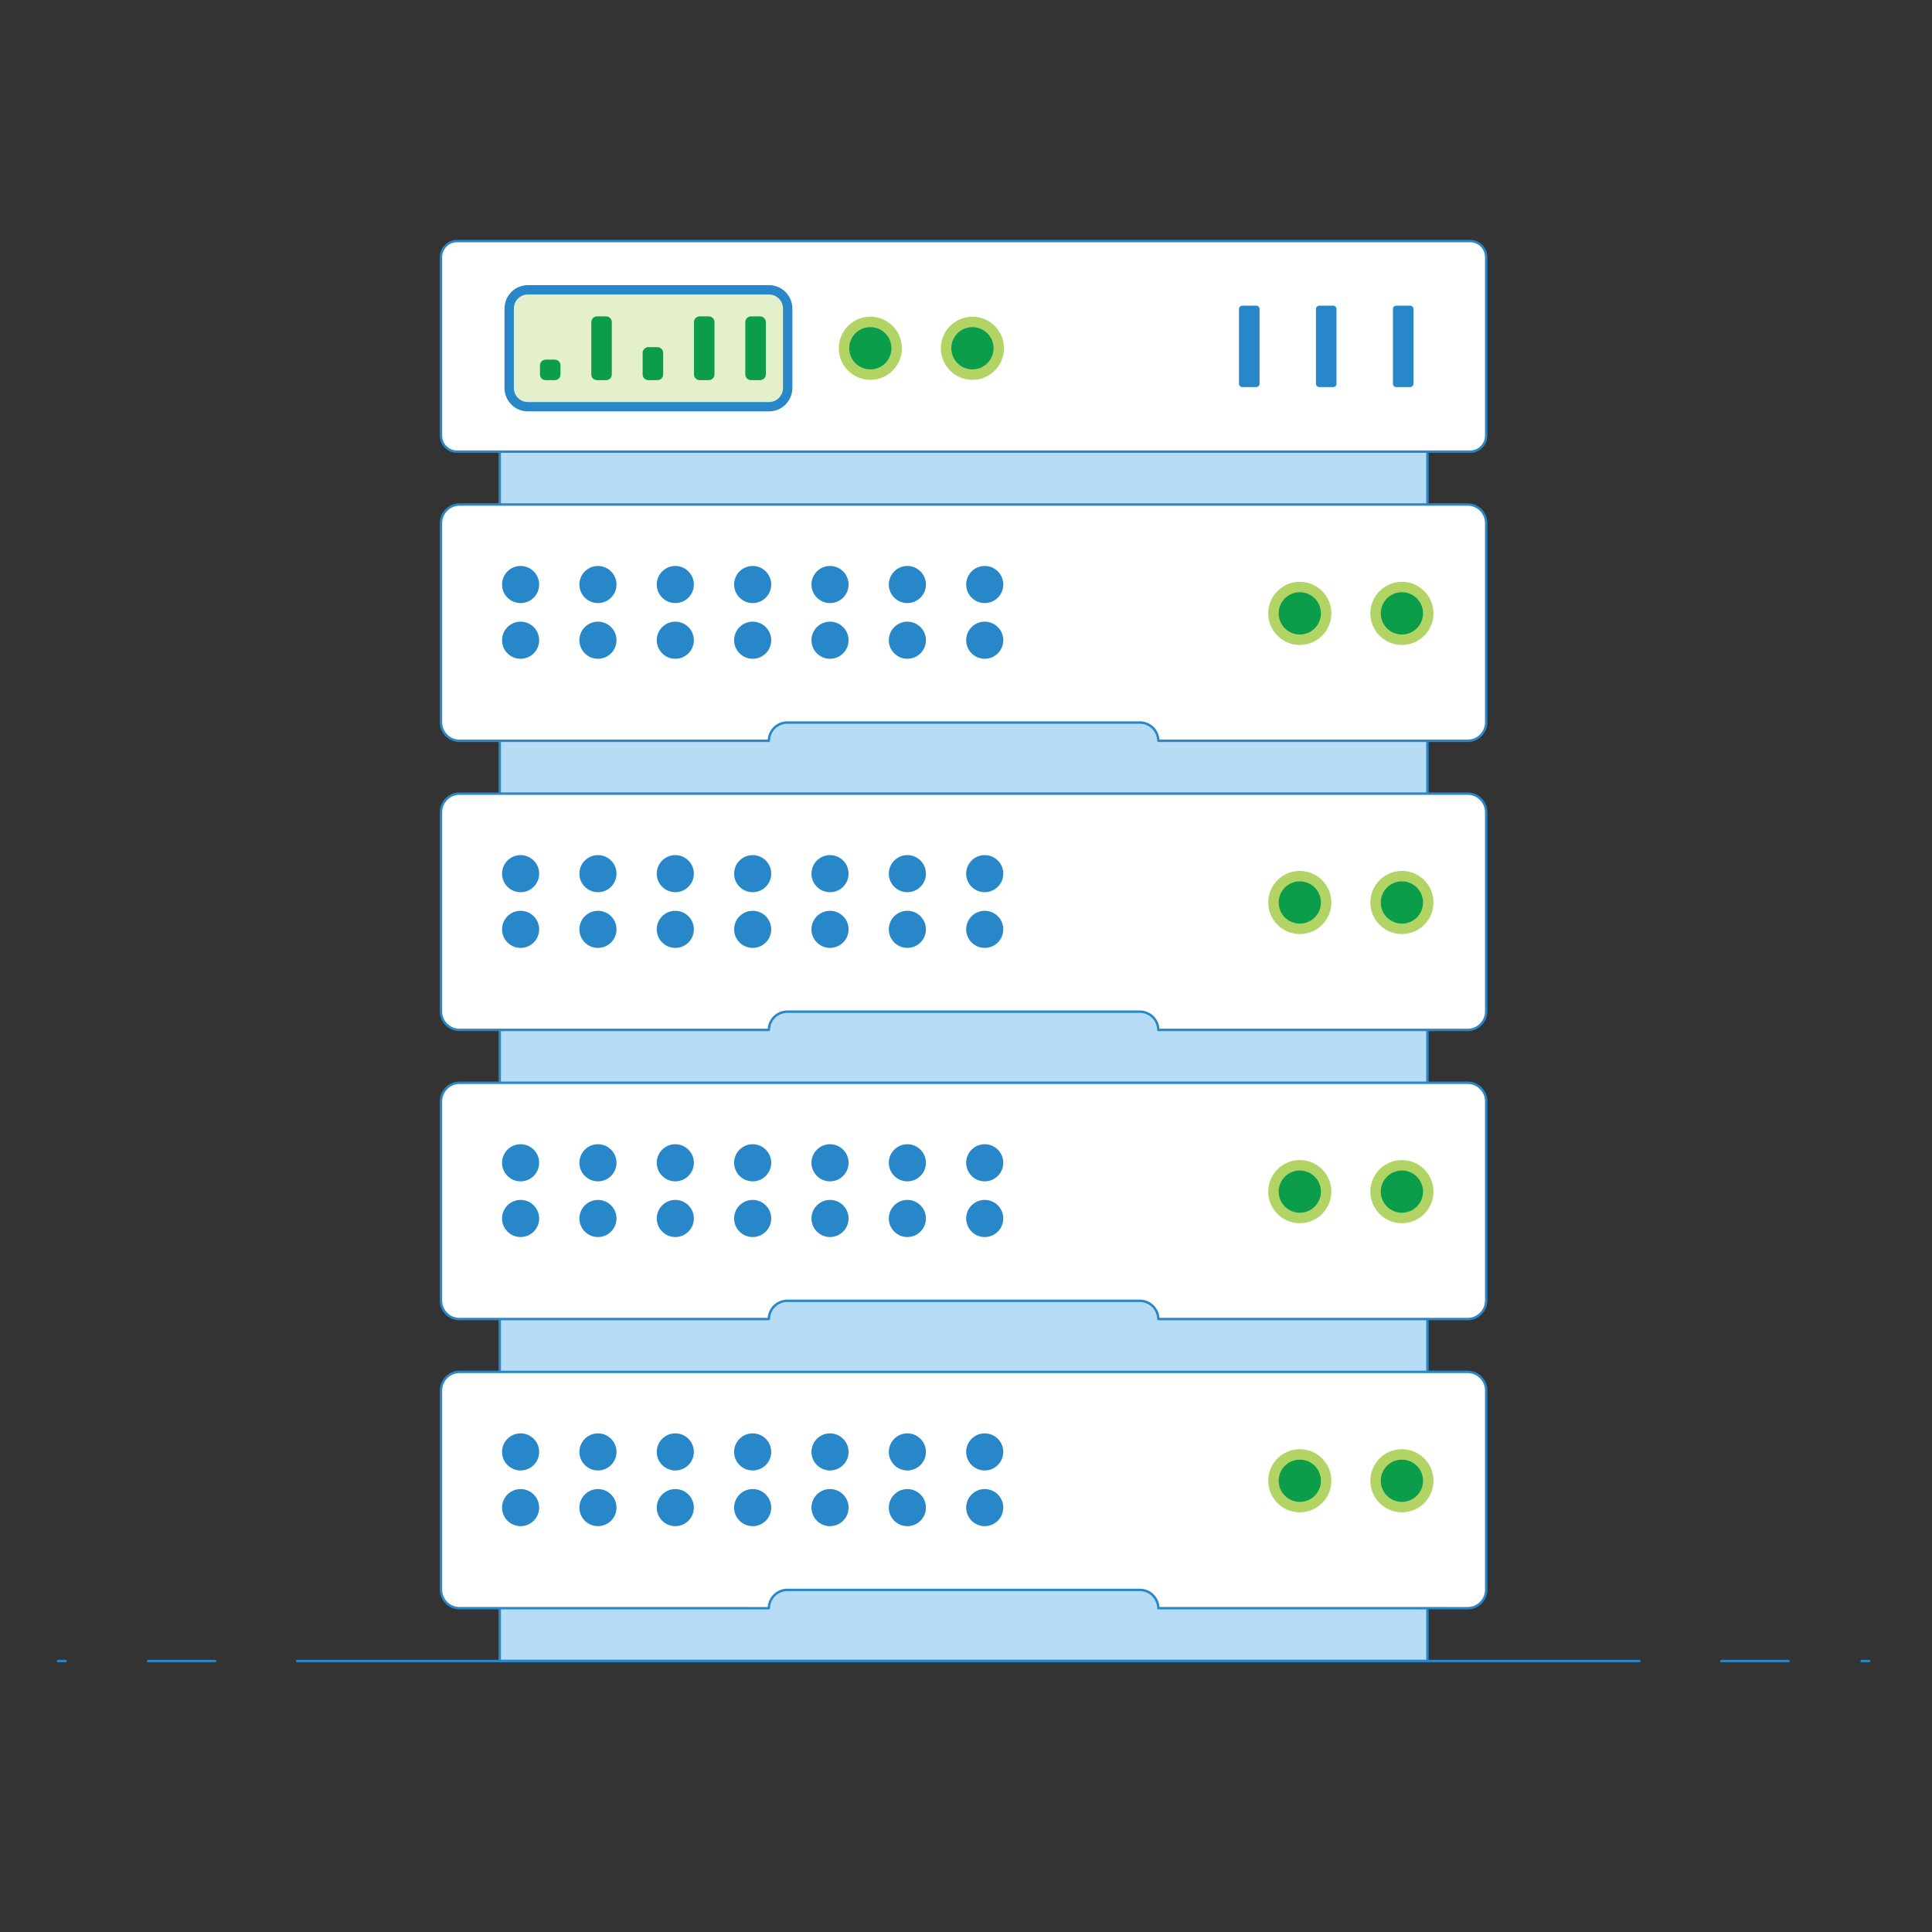 <?xml version="1.0" encoding="utf-8"?>
<!-- Generator: Adobe Illustrator 16.0.0, SVG Export Plug-In . SVG Version: 6.00 Build 0)  -->
<!DOCTYPE svg PUBLIC "-//W3C//DTD SVG 1.0//EN" "http://www.w3.org/TR/2001/REC-SVG-20010904/DTD/svg10.dtd">
<svg version="1.0" id="Layer_1" xmlns="http://www.w3.org/2000/svg" x="0px" y="0px"
     width="800px" height="800px" viewBox="0 0 800 800" enable-background="new 0 0 800 800" xml:space="preserve">
<rect x="0" y="0" width="800" height="800" fill="#333333" stroke="none"/>
<g>
</g>
    <rect x="206.933" y="144.213" fill="#B6DDF5" width="384.135" height="543.588"/>
    <rect x="206.933" y="144.213" fill="none" stroke="#2887C8" stroke-linecap="round" stroke-linejoin="round"
          stroke-miterlimit="10" width="384.135" height="543.588"/>
    <path fill="#FFFFFF" d="M615.402,575.756v82.472c0,4.271-3.454,7.69-7.681,7.69H479.65c-0.076-4.188-3.457-7.571-7.684-7.571
	H326.034c-4.225,0-7.608,3.384-7.683,7.571H190.278c-4.225,0-7.683-3.42-7.683-7.69v-82.472c0-4.225,3.458-7.681,7.683-7.681
	h417.443C611.948,568.075,615.402,571.531,615.402,575.756"/>
    <path fill="none" stroke="#2887C8" stroke-linecap="round" stroke-linejoin="round" stroke-miterlimit="10" d="M615.402,575.756
	v82.472c0,4.271-3.454,7.69-7.681,7.69H479.65c-0.076-4.188-3.457-7.571-7.684-7.571H326.034c-4.225,0-7.608,3.384-7.683,7.571
	H190.278c-4.225,0-7.683-3.42-7.683-7.69v-82.472c0-4.225,3.458-7.681,7.683-7.681h417.443
	C611.948,568.075,615.402,571.531,615.402,575.756z"/>
    <path fill="#B1D465" d="M593.57,613.146c0,7.225-5.852,13.076-13.071,13.076s-13.071-5.852-13.071-13.076
	c0-7.215,5.852-13.066,13.071-13.066S593.57,605.932,593.57,613.146"/>
    <path fill="#0B9D49" d="M589.248,613.146c0,4.838-3.918,8.752-8.751,8.752c-4.831,0-8.747-3.914-8.747-8.752
	c0-4.828,3.916-8.741,8.747-8.741C585.33,604.405,589.248,608.318,589.248,613.146"/>
    <path fill="#B1D465" d="M551.29,613.146c0,7.225-5.853,13.076-13.071,13.076c-7.22,0-13.072-5.852-13.072-13.076
	c0-7.215,5.853-13.066,13.072-13.066C545.438,600.08,551.29,605.932,551.29,613.146"/>
    <path fill="#0B9D49" d="M546.967,613.146c0,4.838-3.918,8.752-8.75,8.752c-4.831,0-8.747-3.914-8.747-8.752
	c0-4.828,3.916-8.741,8.747-8.741C543.049,604.405,546.967,608.318,546.967,613.146"/>
    <path fill="#2887C8" d="M223.253,601.204c0,4.243-3.443,7.682-7.684,7.682c-4.243,0-7.684-3.438-7.684-7.682
	c0-4.233,3.44-7.681,7.684-7.681C219.81,593.523,223.253,596.971,223.253,601.204 M215.569,616.585c-4.243,0-7.684,3.438-7.684,7.69
	c0,4.233,3.44,7.672,7.684,7.672c4.24,0,7.684-3.438,7.684-7.672C223.253,620.023,219.81,616.585,215.569,616.585"/>
    <path fill="#2887C8" d="M255.283,601.204c0,4.243-3.443,7.682-7.684,7.682c-4.243,0-7.683-3.438-7.683-7.682
	c0-4.233,3.44-7.681,7.683-7.681C251.84,593.523,255.283,596.971,255.283,601.204 M247.599,616.585c-4.243,0-7.683,3.438-7.683,7.69
	c0,4.233,3.44,7.672,7.683,7.672c4.241,0,7.684-3.438,7.684-7.672C255.283,620.023,251.84,616.585,247.599,616.585"/>
    <path fill="#2887C8" d="M287.313,601.204c0,4.243-3.44,7.682-7.681,7.682c-4.243,0-7.684-3.438-7.684-7.682
	c0-4.233,3.441-7.681,7.684-7.681C283.872,593.523,287.313,596.971,287.313,601.204 M279.631,616.585
	c-4.243,0-7.684,3.438-7.684,7.69c0,4.233,3.441,7.672,7.684,7.672c4.241,0,7.681-3.438,7.681-7.672
	C287.313,620.023,283.872,616.585,279.631,616.585"/>
    <path fill="#2887C8" d="M319.342,601.204c0,4.243-3.44,7.682-7.681,7.682c-4.243,0-7.683-3.438-7.683-7.682
	c0-4.233,3.44-7.681,7.683-7.681C315.902,593.523,319.342,596.971,319.342,601.204 M311.661,616.585
	c-4.243,0-7.683,3.438-7.683,7.69c0,4.233,3.44,7.672,7.683,7.672c4.241,0,7.681-3.438,7.681-7.672
	C319.342,620.023,315.902,616.585,311.661,616.585"/>
    <path fill="#2887C8" d="M351.375,601.204c0,4.243-3.443,7.682-7.683,7.682c-4.243,0-7.684-3.438-7.684-7.682
	c0-4.233,3.44-7.681,7.684-7.681C347.932,593.523,351.375,596.971,351.375,601.204 M343.691,616.585
	c-4.243,0-7.684,3.438-7.684,7.69c0,4.233,3.44,7.672,7.684,7.672c4.24,0,7.683-3.438,7.683-7.672
	C351.375,620.023,347.932,616.585,343.691,616.585"/>
    <path fill="#2887C8" d="M383.404,601.204c0,4.243-3.44,7.682-7.683,7.682c-4.241,0-7.684-3.438-7.684-7.682
	c0-4.233,3.443-7.681,7.684-7.681C379.964,593.523,383.404,596.971,383.404,601.204 M375.721,616.585
	c-4.241,0-7.684,3.438-7.684,7.69c0,4.233,3.443,7.672,7.684,7.672c4.243,0,7.683-3.438,7.683-7.672
	C383.404,620.023,379.964,616.585,375.721,616.585"/>
    <path fill="#2887C8" d="M415.435,601.204c0,4.243-3.44,7.682-7.684,7.682c-4.241,0-7.681-3.438-7.681-7.682
	c0-4.233,3.439-7.681,7.681-7.681C411.994,593.523,415.435,596.971,415.435,601.204 M407.751,616.585
	c-4.241,0-7.681,3.438-7.681,7.69c0,4.233,3.439,7.672,7.681,7.672c4.243,0,7.684-3.438,7.684-7.672
	C415.435,620.023,411.994,616.585,407.751,616.585"/>
    <path fill="#FFFFFF" d="M615.402,456.033v82.479c0,4.262-3.454,7.682-7.681,7.682H479.65c-0.076-4.188-3.457-7.563-7.684-7.563
	H326.034c-4.225,0-7.608,3.374-7.683,7.563H190.278c-4.225,0-7.683-3.42-7.683-7.682v-82.479c0-4.22,3.458-7.682,7.683-7.682
	h417.443C611.948,448.352,615.402,451.813,615.402,456.033"/>
    <path fill="none" stroke="#2887C8" stroke-linecap="round" stroke-linejoin="round" stroke-miterlimit="10" d="M615.402,456.033
	v82.479c0,4.262-3.454,7.682-7.681,7.682H479.65c-0.076-4.188-3.457-7.563-7.684-7.563H326.034c-4.225,0-7.608,3.374-7.683,7.563
	H190.278c-4.225,0-7.683-3.42-7.683-7.682v-82.479c0-4.22,3.458-7.682,7.683-7.682h417.443
	C611.948,448.352,615.402,451.813,615.402,456.033z"/>
    <path fill="#B1D465" d="M593.57,493.431c0,7.215-5.852,13.067-13.071,13.067s-13.071-5.853-13.071-13.067
	c0-7.222,5.852-13.074,13.071-13.074S593.57,486.209,593.57,493.431"/>
    <path fill="#0B9D49" d="M589.248,493.431c0,4.828-3.918,8.742-8.751,8.742c-4.831,0-8.747-3.914-8.747-8.742
	s3.916-8.753,8.747-8.753C585.33,484.678,589.248,488.603,589.248,493.431"/>
    <path fill="#B1D465" d="M551.29,493.431c0,7.215-5.853,13.067-13.071,13.067c-7.22,0-13.072-5.853-13.072-13.067
	c0-7.222,5.853-13.074,13.072-13.074C545.438,480.356,551.29,486.209,551.29,493.431"/>
    <path fill="#0B9D49" d="M546.967,493.431c0,4.828-3.918,8.742-8.75,8.742c-4.831,0-8.747-3.914-8.747-8.742s3.916-8.753,8.747-8.753
	C543.049,484.678,546.967,488.603,546.967,493.431"/>
    <path fill="#2887C8" d="M223.253,481.481c0,4.243-3.443,7.688-7.684,7.688c-4.243,0-7.684-3.445-7.684-7.688
	c0-4.238,3.44-7.681,7.684-7.681C219.81,473.801,223.253,477.243,223.253,481.481 M215.569,496.859c-4.243,0-7.684,3.438-7.684,7.69
	c0,4.234,3.44,7.682,7.684,7.682c4.24,0,7.684-3.447,7.684-7.682C223.253,500.298,219.81,496.859,215.569,496.859"/>
    <path fill="#2887C8" d="M255.283,481.481c0,4.243-3.443,7.688-7.684,7.688c-4.243,0-7.683-3.445-7.683-7.688
	c0-4.238,3.44-7.681,7.683-7.681C251.84,473.801,255.283,477.243,255.283,481.481 M247.599,496.859c-4.243,0-7.683,3.438-7.683,7.69
	c0,4.234,3.44,7.682,7.683,7.682c4.241,0,7.684-3.447,7.684-7.682C255.283,500.298,251.84,496.859,247.599,496.859"/>
    <path fill="#2887C8" d="M287.313,481.481c0,4.243-3.44,7.688-7.681,7.688c-4.243,0-7.684-3.445-7.684-7.688
	c0-4.238,3.441-7.681,7.684-7.681C283.872,473.801,287.313,477.243,287.313,481.481 M279.631,496.859
	c-4.243,0-7.684,3.438-7.684,7.69c0,4.234,3.441,7.682,7.684,7.682c4.241,0,7.681-3.447,7.681-7.682
	C287.313,500.298,283.872,496.859,279.631,496.859"/>
    <path fill="#2887C8" d="M319.342,481.481c0,4.243-3.44,7.688-7.681,7.688c-4.243,0-7.683-3.445-7.683-7.688
	c0-4.238,3.44-7.681,7.683-7.681C315.902,473.801,319.342,477.243,319.342,481.481 M311.661,496.859
	c-4.243,0-7.683,3.438-7.683,7.69c0,4.234,3.44,7.682,7.683,7.682c4.241,0,7.681-3.447,7.681-7.682
	C319.342,500.298,315.902,496.859,311.661,496.859"/>
    <path fill="#2887C8" d="M351.375,481.481c0,4.243-3.443,7.688-7.683,7.688c-4.243,0-7.684-3.445-7.684-7.688
	c0-4.238,3.44-7.681,7.684-7.681C347.932,473.801,351.375,477.243,351.375,481.481 M343.691,496.859
	c-4.243,0-7.684,3.438-7.684,7.69c0,4.234,3.44,7.682,7.684,7.682c4.24,0,7.683-3.447,7.683-7.682
	C351.375,500.298,347.932,496.859,343.691,496.859"/>
    <path fill="#2887C8" d="M383.404,481.481c0,4.243-3.44,7.688-7.683,7.688c-4.241,0-7.684-3.445-7.684-7.688
	c0-4.238,3.443-7.681,7.684-7.681C379.964,473.801,383.404,477.243,383.404,481.481 M375.721,496.859
	c-4.241,0-7.684,3.438-7.684,7.69c0,4.234,3.443,7.682,7.684,7.682c4.243,0,7.683-3.447,7.683-7.682
	C383.404,500.298,379.964,496.859,375.721,496.859"/>
    <path fill="#2887C8" d="M415.435,481.481c0,4.243-3.44,7.688-7.684,7.688c-4.241,0-7.681-3.445-7.681-7.688
	c0-4.238,3.439-7.681,7.681-7.681C411.994,473.801,415.435,477.243,415.435,481.481 M407.751,496.859
	c-4.241,0-7.681,3.438-7.681,7.69c0,4.234,3.439,7.682,7.681,7.682c4.243,0,7.684-3.447,7.684-7.682
	C415.435,500.298,411.994,496.859,407.751,496.859"/>
    <path fill="#FFFFFF" d="M615.402,336.313v82.472c0,4.266-3.454,7.686-7.681,7.686H479.65c-0.076-4.188-3.457-7.563-7.684-7.563
	H326.034c-4.225,0-7.608,3.375-7.683,7.563H190.278c-4.225,0-7.683-3.42-7.683-7.686v-82.472c0-4.22,3.458-7.686,7.683-7.686
	h417.443C611.948,328.627,615.402,332.092,615.402,336.313"/>
    <path fill="none" stroke="#2887C8" stroke-linecap="round" stroke-linejoin="round" stroke-miterlimit="10" d="M615.402,336.313
	v82.472c0,4.266-3.454,7.686-7.681,7.686H479.65c-0.076-4.188-3.457-7.563-7.684-7.563H326.034c-4.225,0-7.608,3.375-7.683,7.563
	H190.278c-4.225,0-7.683-3.42-7.683-7.686v-82.472c0-4.22,3.458-7.686,7.683-7.686h417.443
	C611.948,328.627,615.402,332.092,615.402,336.313z"/>
    <path fill="#B1D465" d="M593.57,373.703c0,7.219-5.852,13.072-13.071,13.072s-13.071-5.853-13.071-13.072
	s5.852-13.072,13.071-13.072S593.57,366.484,593.57,373.703"/>
    <path fill="#0B9D49" d="M589.248,373.703c0,4.833-3.918,8.751-8.751,8.751c-4.831,0-8.747-3.918-8.747-8.751
	c0-4.824,3.916-8.747,8.747-8.747C585.33,364.957,589.248,368.879,589.248,373.703"/>
    <path fill="#B1D465" d="M551.29,373.703c0,7.219-5.853,13.072-13.071,13.072c-7.22,0-13.072-5.853-13.072-13.072
	s5.853-13.072,13.072-13.072C545.438,360.631,551.29,366.484,551.29,373.703"/>
    <path fill="#0B9D49" d="M546.967,373.703c0,4.833-3.918,8.751-8.75,8.751c-4.831,0-8.747-3.918-8.747-8.751
	c0-4.824,3.916-8.747,8.747-8.747C543.049,364.957,546.967,368.879,546.967,373.703"/>
    <path fill="#2887C8" d="M223.253,361.761c0,4.243-3.443,7.681-7.684,7.681c-4.243,0-7.684-3.438-7.684-7.681
	c0-4.238,3.44-7.681,7.684-7.681C219.81,354.08,223.253,357.522,223.253,361.761 M215.569,377.142c-4.243,0-7.684,3.438-7.684,7.686
	c0,4.238,3.44,7.677,7.684,7.677c4.24,0,7.684-3.438,7.684-7.677C223.253,380.58,219.81,377.142,215.569,377.142"/>
    <path fill="#2887C8" d="M255.283,361.761c0,4.243-3.443,7.681-7.684,7.681c-4.243,0-7.683-3.438-7.683-7.681
	c0-4.238,3.44-7.681,7.683-7.681C251.84,354.08,255.283,357.522,255.283,361.761 M247.599,377.142c-4.243,0-7.683,3.438-7.683,7.686
	c0,4.238,3.44,7.677,7.683,7.677c4.241,0,7.684-3.438,7.684-7.677C255.283,380.58,251.84,377.142,247.599,377.142"/>
    <path fill="#2887C8" d="M287.313,361.761c0,4.243-3.44,7.681-7.681,7.681c-4.243,0-7.684-3.438-7.684-7.681
	c0-4.238,3.441-7.681,7.684-7.681C283.872,354.08,287.313,357.522,287.313,361.761 M279.631,377.142
	c-4.243,0-7.684,3.438-7.684,7.686c0,4.238,3.441,7.677,7.684,7.677c4.241,0,7.681-3.438,7.681-7.677
	C287.313,380.58,283.872,377.142,279.631,377.142"/>
    <path fill="#2887C8" d="M319.342,361.761c0,4.243-3.44,7.681-7.681,7.681c-4.243,0-7.683-3.438-7.683-7.681
	c0-4.238,3.44-7.681,7.683-7.681C315.902,354.08,319.342,357.522,319.342,361.761 M311.661,377.142
	c-4.243,0-7.683,3.438-7.683,7.686c0,4.238,3.44,7.677,7.683,7.677c4.241,0,7.681-3.438,7.681-7.677
	C319.342,380.58,315.902,377.142,311.661,377.142"/>
    <path fill="#2887C8" d="M351.375,361.761c0,4.243-3.443,7.681-7.683,7.681c-4.243,0-7.684-3.438-7.684-7.681
	c0-4.238,3.44-7.681,7.684-7.681C347.932,354.08,351.375,357.522,351.375,361.761 M343.691,377.142
	c-4.243,0-7.684,3.438-7.684,7.686c0,4.238,3.44,7.677,7.684,7.677c4.24,0,7.683-3.438,7.683-7.677
	C351.375,380.58,347.932,377.142,343.691,377.142"/>
    <path fill="#2887C8" d="M383.404,361.761c0,4.243-3.44,7.681-7.683,7.681c-4.241,0-7.684-3.438-7.684-7.681
	c0-4.238,3.443-7.681,7.684-7.681C379.964,354.08,383.404,357.522,383.404,361.761 M375.721,377.142
	c-4.241,0-7.684,3.438-7.684,7.686c0,4.238,3.443,7.677,7.684,7.677c4.243,0,7.683-3.438,7.683-7.677
	C383.404,380.58,379.964,377.142,375.721,377.142"/>
    <path fill="#2887C8" d="M415.435,361.761c0,4.243-3.44,7.681-7.684,7.681c-4.241,0-7.681-3.438-7.681-7.681
	c0-4.238,3.439-7.681,7.681-7.681C411.994,354.08,415.435,357.522,415.435,361.761 M407.751,377.142
	c-4.241,0-7.681,3.438-7.681,7.686c0,4.238,3.439,7.677,7.681,7.677c4.243,0,7.684-3.438,7.684-7.677
	C415.435,380.58,411.994,377.142,407.751,377.142"/>
    <path fill="#FFFFFF" d="M615.402,216.587v82.477c0,4.266-3.454,7.681-7.681,7.681H479.65c-0.076-4.188-3.457-7.563-7.684-7.563
	H326.034c-4.225,0-7.608,3.375-7.683,7.563H190.278c-4.225,0-7.683-3.416-7.683-7.681v-82.477c0-4.22,3.458-7.681,7.683-7.681
	h417.443C611.948,208.906,615.402,212.367,615.402,216.587"/>
    <path fill="none" stroke="#2887C8" stroke-linecap="round" stroke-linejoin="round" stroke-miterlimit="10" d="M615.402,216.587
	v82.477c0,4.266-3.454,7.681-7.681,7.681H479.65c-0.076-4.188-3.457-7.563-7.684-7.563H326.034c-4.225,0-7.608,3.375-7.683,7.563
	H190.278c-4.225,0-7.683-3.416-7.683-7.681v-82.477c0-4.22,3.458-7.681,7.683-7.681h417.443
	C611.948,208.906,615.402,212.367,615.402,216.587z"/>
    <path fill="#B1D465" d="M593.57,253.982c0,7.219-5.852,13.072-13.071,13.072s-13.071-5.853-13.071-13.072
	s5.852-13.072,13.071-13.072S593.57,246.763,593.57,253.982"/>
    <path fill="#0B9D49" d="M589.248,253.982c0,4.833-3.918,8.747-8.751,8.747c-4.831,0-8.747-3.914-8.747-8.747
	c0-4.833,3.916-8.751,8.747-8.751C585.33,245.231,589.248,249.149,589.248,253.982"/>
    <path fill="#B1D465" d="M551.29,253.982c0,7.219-5.853,13.072-13.071,13.072c-7.22,0-13.072-5.853-13.072-13.072
	s5.853-13.072,13.072-13.072C545.438,240.911,551.29,246.763,551.29,253.982"/>
    <path fill="#0B9D49" d="M546.967,253.982c0,4.833-3.918,8.747-8.75,8.747c-4.831,0-8.747-3.914-8.747-8.747
	c0-4.833,3.916-8.751,8.747-8.751C543.049,245.231,546.967,249.149,546.967,253.982"/>
    <path fill="#2887C8" d="M223.253,242.04c0,4.243-3.443,7.681-7.684,7.681c-4.243,0-7.684-3.438-7.684-7.681
	c0-4.238,3.44-7.686,7.684-7.686C219.81,234.354,223.253,237.802,223.253,242.04 M215.569,257.416c-4.243,0-7.684,3.443-7.684,7.69
	c0,4.238,3.44,7.677,7.684,7.677c4.24,0,7.684-3.438,7.684-7.677C223.253,260.859,219.81,257.416,215.569,257.416"/>
    <path fill="#2887C8" d="M255.283,242.04c0,4.243-3.443,7.681-7.684,7.681c-4.243,0-7.683-3.438-7.683-7.681
	c0-4.238,3.44-7.686,7.683-7.686C251.84,234.354,255.283,237.802,255.283,242.04 M247.599,257.416c-4.243,0-7.683,3.443-7.683,7.69
	c0,4.238,3.44,7.677,7.683,7.677c4.241,0,7.684-3.438,7.684-7.677C255.283,260.859,251.84,257.416,247.599,257.416"/>
    <path fill="#2887C8" d="M287.313,242.04c0,4.243-3.44,7.681-7.681,7.681c-4.243,0-7.684-3.438-7.684-7.681
	c0-4.238,3.441-7.686,7.684-7.686C283.872,234.354,287.313,237.802,287.313,242.04 M279.631,257.416
	c-4.243,0-7.684,3.443-7.684,7.69c0,4.238,3.441,7.677,7.684,7.677c4.241,0,7.681-3.438,7.681-7.677
	C287.313,260.859,283.872,257.416,279.631,257.416"/>
    <path fill="#2887C8" d="M319.342,242.04c0,4.243-3.44,7.681-7.681,7.681c-4.243,0-7.683-3.438-7.683-7.681
	c0-4.238,3.44-7.686,7.683-7.686C315.902,234.354,319.342,237.802,319.342,242.04 M311.661,257.416c-4.243,0-7.683,3.443-7.683,7.69
	c0,4.238,3.44,7.677,7.683,7.677c4.241,0,7.681-3.438,7.681-7.677C319.342,260.859,315.902,257.416,311.661,257.416"/>
    <path fill="#2887C8" d="M351.375,242.04c0,4.243-3.443,7.681-7.683,7.681c-4.243,0-7.684-3.438-7.684-7.681
	c0-4.238,3.44-7.686,7.684-7.686C347.932,234.354,351.375,237.802,351.375,242.04 M343.691,257.416c-4.243,0-7.684,3.443-7.684,7.69
	c0,4.238,3.44,7.677,7.684,7.677c4.24,0,7.683-3.438,7.683-7.677C351.375,260.859,347.932,257.416,343.691,257.416"/>
    <path fill="#2887C8" d="M383.404,242.04c0,4.243-3.44,7.681-7.683,7.681c-4.241,0-7.684-3.438-7.684-7.681
	c0-4.238,3.443-7.686,7.684-7.686C379.964,234.354,383.404,237.802,383.404,242.04 M375.721,257.416
	c-4.241,0-7.684,3.443-7.684,7.69c0,4.238,3.443,7.677,7.684,7.677c4.243,0,7.683-3.438,7.683-7.677
	C383.404,260.859,379.964,257.416,375.721,257.416"/>
    <path fill="#2887C8" d="M415.435,242.04c0,4.243-3.44,7.681-7.684,7.681c-4.241,0-7.681-3.438-7.681-7.681
	c0-4.238,3.439-7.686,7.681-7.686C411.994,234.354,415.435,237.802,415.435,242.04 M407.751,257.416
	c-4.241,0-7.681,3.443-7.681,7.69c0,4.238,3.439,7.677,7.681,7.677c4.243,0,7.684-3.438,7.684-7.677
	C415.435,260.859,411.994,257.416,407.751,257.416"/>
    <path fill="#FFFFFF" d="M608.769,187.024H189.234c-3.667,0-6.634-2.972-6.634-6.634v-73.924c0-3.667,2.967-6.634,6.634-6.634
	h419.535c3.667,0,6.634,2.967,6.634,6.634v73.924C615.402,184.052,612.436,187.024,608.769,187.024"/>
    <path fill="none" stroke="#2887C8" stroke-linecap="round" stroke-linejoin="round" stroke-miterlimit="10" d="M608.769,187.024
	H189.234c-3.667,0-6.634-2.972-6.634-6.634v-73.924c0-3.667,2.967-6.634,6.634-6.634h419.535c3.667,0,6.634,2.967,6.634,6.634
	v73.924C615.402,184.052,612.436,187.024,608.769,187.024z"/>
    <path fill="#E4F0CC" d="M321.699,168.415h-106.4c-2.453,0-4.462-2.007-4.462-4.455v-39.496c0-2.453,2.01-4.463,4.462-4.463h106.4
	c2.453,0,4.462,2.01,4.462,4.463v39.496C326.162,166.408,324.152,168.415,321.699,168.415"/>
    <path fill="#2887C8" d="M318.412,170.354h-99.828c-5.335,0-9.681-4.344-9.681-9.684v-32.919c0-5.338,4.346-9.682,9.681-9.682h99.828
	c5.342,0,9.686,4.344,9.686,9.682v32.919C328.098,166.01,323.754,170.354,318.412,170.354 M218.584,121.94
	c-3.201,0-5.809,2.608-5.809,5.811v32.919c0,3.205,2.608,5.813,5.809,5.813h99.828c3.207,0,5.811-2.608,5.811-5.813v-32.919
	c0-3.203-2.604-5.811-5.811-5.811H218.584z"/>
    <path fill="#0B9D49" d="M229.718,157.41h-3.754c-1.308,0-2.375-1.065-2.375-2.368v-3.758c0-1.303,1.067-2.369,2.375-2.369h3.754
	c1.308,0,2.373,1.065,2.373,2.369v3.758C232.091,156.345,231.025,157.41,229.718,157.41"/>
    <path fill="#0B9D49" d="M250.974,157.41h-3.759c-1.303,0-2.37-1.065-2.37-2.368v-21.663c0-1.301,1.067-2.373,2.37-2.373h3.759
	c1.308,0,2.37,1.072,2.37,2.373v21.663C253.344,156.345,252.281,157.41,250.974,157.41"/>
    <path fill="#0B9D49" d="M272.229,157.41h-3.753c-1.308,0-2.375-1.065-2.375-2.368v-8.927c0-1.303,1.068-2.371,2.375-2.371h3.753
	c1.305,0,2.373,1.067,2.373,2.371v8.927C274.602,156.345,273.534,157.41,272.229,157.41"/>
    <path fill="#0B9D49" d="M314.741,157.41h-3.756c-1.305,0-2.373-1.065-2.373-2.368v-21.663c0-1.301,1.067-2.373,2.373-2.373h3.756
	c1.305,0,2.373,1.072,2.373,2.373v21.663C317.113,156.345,316.046,157.41,314.741,157.41"/>
    <path fill="#0B9D49" d="M293.485,157.41h-3.761c-1.3,0-2.368-1.065-2.368-2.368v-21.663c0-1.301,1.068-2.373,2.368-2.373h3.761
	c1.305,0,2.368,1.072,2.368,2.373v21.663C295.853,156.345,294.79,157.41,293.485,157.41"/>
    <path fill="#B1D465" d="M415.738,144.213c0,7.219-5.852,13.072-13.071,13.072s-13.072-5.853-13.072-13.072
	s5.852-13.072,13.072-13.072S415.738,136.994,415.738,144.213"/>
    <path fill="#0B9D49" d="M411.416,144.213c0,4.831-3.919,8.744-8.752,8.744c-4.83,0-8.744-3.914-8.744-8.744
	c0-4.833,3.914-8.751,8.744-8.751C407.497,135.462,411.416,139.38,411.416,144.213"/>
    <path fill="#B1D465" d="M373.458,144.213c0,7.219-5.853,13.072-13.072,13.072s-13.072-5.853-13.072-13.072
	s5.853-13.072,13.072-13.072S373.458,136.994,373.458,144.213"/>
    <path fill="#0B9D49" d="M369.135,144.213c0,4.831-3.918,8.744-8.751,8.744c-4.83,0-8.744-3.914-8.744-8.744
	c0-4.833,3.914-8.751,8.744-8.751C365.217,135.462,369.135,139.38,369.135,144.213"/>
    <path fill="#2887C8" d="M520.204,160.277h-5.807c-0.745,0-1.349-0.604-1.349-1.342v-31.013c0-0.741,0.604-1.349,1.349-1.349h5.807
	c0.739,0,1.347,0.608,1.347,1.349v31.013C521.551,159.673,520.943,160.277,520.204,160.277"/>
    <path fill="#2887C8" d="M552.069,160.277h-5.811c-0.741,0-1.345-0.604-1.345-1.342v-31.013c0-0.741,0.604-1.349,1.345-1.349h5.811
	c0.739,0,1.343,0.608,1.343,1.349v31.013C553.412,159.673,552.809,160.277,552.069,160.277"/>
    <path fill="#2887C8" d="M583.936,160.277h-5.812c-0.738,0-1.342-0.604-1.342-1.342v-31.013c0-0.741,0.604-1.349,1.342-1.349h5.812
	c0.738,0,1.344,0.608,1.344,1.349v31.013C585.279,159.673,584.674,160.277,583.936,160.277"/>
    <line fill="none" stroke="#2887C8" stroke-linecap="round" stroke-linejoin="round" stroke-miterlimit="10" x1="123.03"
          y1="687.801" x2="678.846" y2="687.801"/>
    <line fill="none" stroke="#2887C8" stroke-linecap="round" stroke-linejoin="round" stroke-miterlimit="10"
          x1="712.784" y1="687.801" x2="740.573" y2="687.801"/>
    <line fill="none" stroke="#2887C8" stroke-linecap="round" stroke-linejoin="round" stroke-miterlimit="10"
          x1="770.887" y1="687.801" x2="774" y2="687.801"/>
    <line fill="none" stroke="#2887C8" stroke-linecap="round" stroke-linejoin="round" stroke-miterlimit="10" x1="89.091"
          y1="687.801" x2="61.299" y2="687.801"/>
    <line fill="none" stroke="#2887C8" stroke-linecap="round" stroke-linejoin="round" stroke-miterlimit="10" x1="27.114"
          y1="687.801" x2="24" y2="687.801"/>
</svg>
